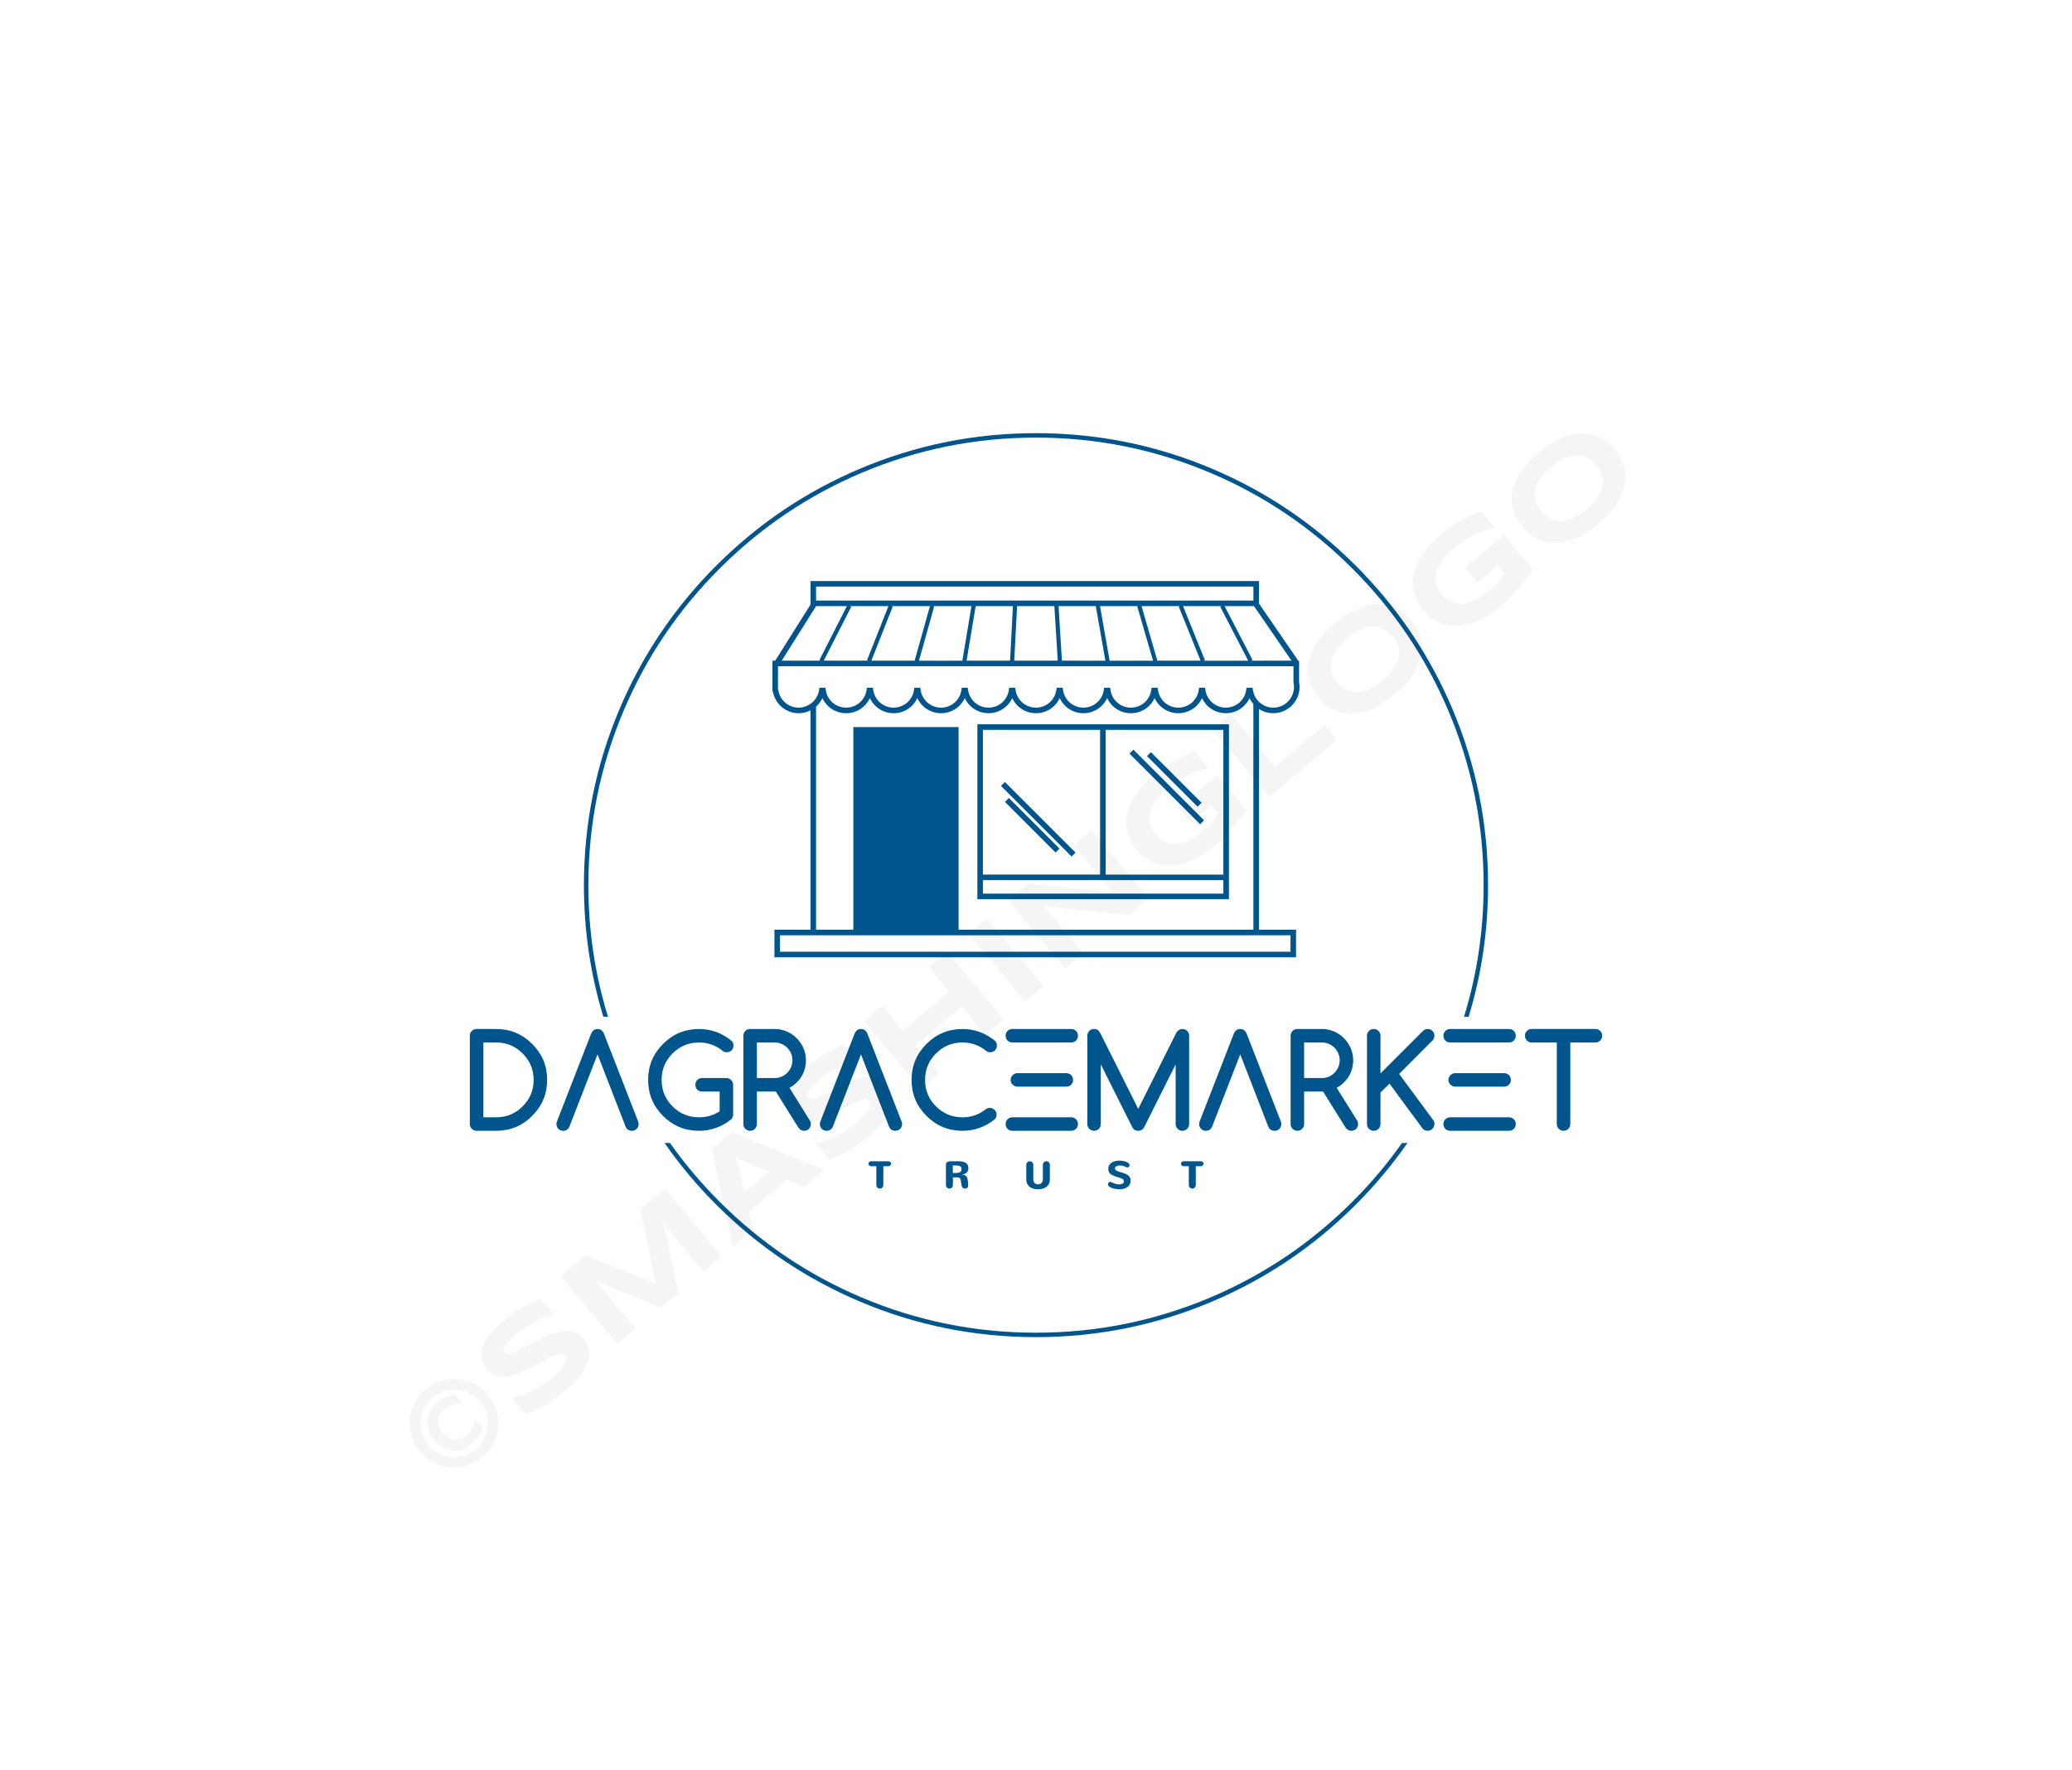 <svg xmlns:mydata="http://www.w3.org/2000/svg" mydata:contrastcolor="ffffff" mydata:template="SingleColorHex1" mydata:presentation="2.5" mydata:layouttype="undefined" mydata:specialfontid="undefined" mydata:id1="008" mydata:id2="027" mydata:companyname="Dagracemarket" mydata:companytagline="trust" version="1.1" xmlns="http://www.w3.org/2000/svg" xmlns:xlink="http://www.w3.org/1999/xlink" viewBox="0 0 550 470"><g fill="#00558c" fill-rule="none" stroke="none" stroke-width="1" stroke-linecap="butt" stroke-linejoin="miter" stroke-miterlimit="10" stroke-dasharray="" stroke-dashoffset="0" font-family="none" font-weight="none" font-size="none" text-anchor="none" style="mix-blend-mode: normal"><g data-paper-data="{&quot;isGlobalGroup&quot;:true,&quot;bounds&quot;:{&quot;x&quot;:124.71034780709681,&quot;y&quot;:115,&quot;width&quot;:300.5793043858064,&quot;height&quot;:240}}"><g data-paper-data="{&quot;isSecondaryText&quot;:true}" fill-rule="nonzero"><path d="M231.247,309.626c-0.097,0 -0.188,-0.018 -0.275,-0.052c-0.087,-0.035 -0.162,-0.083 -0.227,-0.142c-0.065,-0.06 -0.117,-0.13 -0.155,-0.21c-0.038,-0.08 -0.058,-0.165 -0.058,-0.255c0,-0.09 0.019,-0.176 0.058,-0.257c0.038,-0.082 0.09,-0.152 0.155,-0.212c0.065,-0.06 0.141,-0.107 0.227,-0.142c0.087,-0.035 0.178,-0.052 0.275,-0.052h4.565c0.097,0 0.188,0.018 0.275,0.052c0.087,0.035 0.162,0.083 0.227,0.142c0.065,0.06 0.117,0.131 0.155,0.212c0.038,0.082 0.058,0.167 0.058,0.257c0,0.09 -0.019,0.175 -0.058,0.255c-0.038,0.08 -0.09,0.15 -0.155,0.21c-0.065,0.06 -0.141,0.107 -0.227,0.142c-0.087,0.035 -0.178,0.052 -0.275,0.052h-1.34v4.965c0,0.137 -0.024,0.264 -0.072,0.382c-0.048,0.118 -0.115,0.222 -0.2,0.31c-0.085,0.088 -0.183,0.157 -0.295,0.207c-0.112,0.05 -0.232,0.075 -0.362,0.075c-0.13,0 -0.251,-0.025 -0.362,-0.075c-0.112,-0.05 -0.209,-0.119 -0.292,-0.207c-0.083,-0.088 -0.149,-0.192 -0.197,-0.31c-0.048,-0.118 -0.072,-0.246 -0.072,-0.382v-4.965z" data-paper-data="{&quot;glyphName&quot;:&quot;T&quot;,&quot;glyphIndex&quot;:0,&quot;firstGlyphOfWord&quot;:true,&quot;word&quot;:1}"></path><path d="M252.946,314.591c0,0.137 -0.024,0.264 -0.072,0.382c-0.048,0.118 -0.115,0.222 -0.2,0.31c-0.085,0.088 -0.183,0.157 -0.295,0.207c-0.112,0.05 -0.232,0.075 -0.362,0.075c-0.13,0 -0.251,-0.025 -0.362,-0.075c-0.112,-0.05 -0.209,-0.119 -0.292,-0.207c-0.083,-0.088 -0.149,-0.192 -0.197,-0.31c-0.048,-0.118 -0.072,-0.246 -0.072,-0.382v-5.37c0,-0.153 0.031,-0.287 0.092,-0.402c0.062,-0.115 0.144,-0.211 0.247,-0.287c0.103,-0.077 0.224,-0.134 0.362,-0.172c0.138,-0.038 0.284,-0.058 0.437,-0.058h2.005c0.37,0 0.725,0.024 1.065,0.072c0.34,0.048 0.639,0.139 0.897,0.272c0.258,0.133 0.465,0.318 0.62,0.555c0.155,0.237 0.232,0.545 0.232,0.925c0,0.207 -0.028,0.402 -0.085,0.587c-0.057,0.185 -0.148,0.352 -0.275,0.5c-0.127,0.148 -0.292,0.275 -0.497,0.38c-0.205,0.105 -0.456,0.182 -0.752,0.232v0.02c0.213,0.027 0.396,0.066 0.547,0.117c0.152,0.052 0.281,0.12 0.387,0.205c0.107,0.085 0.193,0.187 0.26,0.307c0.067,0.12 0.122,0.262 0.165,0.425c0.043,0.163 0.078,0.349 0.105,0.557c0.027,0.208 0.052,0.444 0.075,0.707c0.007,0.073 0.012,0.144 0.015,0.212c0.003,0.068 0.005,0.136 0.005,0.202c0,0.143 -0.013,0.275 -0.04,0.395c-0.027,0.12 -0.073,0.223 -0.14,0.31c-0.067,0.087 -0.158,0.154 -0.275,0.202c-0.117,0.048 -0.267,0.072 -0.45,0.072c-0.167,0 -0.306,-0.038 -0.417,-0.115c-0.112,-0.077 -0.204,-0.182 -0.277,-0.315c-0.073,-0.133 -0.129,-0.287 -0.167,-0.462c-0.038,-0.175 -0.069,-0.362 -0.092,-0.562c-0.033,-0.29 -0.068,-0.532 -0.102,-0.727c-0.035,-0.195 -0.091,-0.352 -0.167,-0.472c-0.077,-0.12 -0.186,-0.205 -0.327,-0.255c-0.142,-0.05 -0.336,-0.075 -0.582,-0.075h-1.015zM253.716,311.416c0.18,0 0.36,-0.011 0.54,-0.033c0.18,-0.022 0.342,-0.067 0.487,-0.135c0.145,-0.068 0.262,-0.168 0.352,-0.3c0.09,-0.132 0.135,-0.307 0.135,-0.527c0,-0.253 -0.043,-0.443 -0.13,-0.57c-0.087,-0.127 -0.202,-0.222 -0.345,-0.285c-0.143,-0.063 -0.309,-0.102 -0.497,-0.117c-0.188,-0.015 -0.384,-0.022 -0.587,-0.022h-0.755v1.99z" data-paper-data="{&quot;glyphName&quot;:&quot;R&quot;,&quot;glyphIndex&quot;:1,&quot;word&quot;:1}"></path><path d="M276.829,309.276c0,-0.137 0.024,-0.264 0.072,-0.382c0.048,-0.118 0.114,-0.222 0.197,-0.31c0.083,-0.088 0.181,-0.157 0.292,-0.207c0.112,-0.05 0.232,-0.075 0.362,-0.075c0.13,0 0.251,0.025 0.362,0.075c0.112,0.05 0.21,0.119 0.295,0.207c0.085,0.088 0.152,0.192 0.2,0.31c0.048,0.118 0.072,0.246 0.072,0.382v3.83c0,0.44 -0.077,0.824 -0.232,1.152c-0.155,0.328 -0.372,0.602 -0.65,0.822c-0.278,0.22 -0.609,0.385 -0.992,0.495c-0.383,0.11 -0.803,0.165 -1.26,0.165c-0.45,0 -0.866,-0.054 -1.247,-0.162c-0.382,-0.108 -0.712,-0.271 -0.99,-0.487c-0.278,-0.217 -0.496,-0.49 -0.652,-0.82c-0.157,-0.33 -0.235,-0.718 -0.235,-1.165v-3.83c0,-0.137 0.024,-0.264 0.072,-0.382c0.048,-0.118 0.114,-0.222 0.197,-0.31c0.083,-0.088 0.181,-0.157 0.292,-0.207c0.112,-0.05 0.232,-0.075 0.362,-0.075c0.13,0 0.251,0.025 0.362,0.075c0.112,0.05 0.21,0.119 0.295,0.207c0.085,0.088 0.152,0.192 0.2,0.31c0.048,0.118 0.072,0.246 0.072,0.382l0.005,3.8c0,0.24 0.037,0.447 0.11,0.62c0.073,0.173 0.169,0.315 0.287,0.425c0.118,0.11 0.253,0.192 0.405,0.245c0.152,0.053 0.306,0.08 0.462,0.08c0.16,0 0.316,-0.027 0.467,-0.08c0.152,-0.053 0.287,-0.135 0.407,-0.245c0.12,-0.11 0.217,-0.252 0.292,-0.425c0.075,-0.173 0.113,-0.38 0.113,-0.62z" data-paper-data="{&quot;glyphName&quot;:&quot;U&quot;,&quot;glyphIndex&quot;:2,&quot;word&quot;:1}"></path><path d="M295.959,310.201c0,0.16 0.053,0.295 0.16,0.405c0.107,0.11 0.246,0.205 0.417,0.285c0.172,0.08 0.366,0.15 0.582,0.21c0.217,0.06 0.435,0.122 0.655,0.185c0.353,0.107 0.674,0.22 0.962,0.34c0.288,0.12 0.535,0.263 0.74,0.43c0.205,0.167 0.363,0.364 0.475,0.592c0.112,0.228 0.167,0.502 0.167,0.822c0,0.35 -0.069,0.665 -0.207,0.945c-0.138,0.28 -0.337,0.518 -0.597,0.715c-0.26,0.197 -0.574,0.347 -0.942,0.452c-0.368,0.105 -0.782,0.157 -1.242,0.157c-0.237,0 -0.475,-0.014 -0.715,-0.043c-0.24,-0.028 -0.472,-0.069 -0.695,-0.122c-0.223,-0.053 -0.433,-0.118 -0.63,-0.195c-0.197,-0.077 -0.368,-0.163 -0.515,-0.26c-0.147,-0.097 -0.262,-0.202 -0.345,-0.317c-0.083,-0.115 -0.125,-0.237 -0.125,-0.367c0,-0.083 0.018,-0.165 0.052,-0.245c0.035,-0.08 0.08,-0.152 0.135,-0.217c0.055,-0.065 0.117,-0.117 0.185,-0.157c0.068,-0.04 0.136,-0.06 0.202,-0.06c0.06,0 0.118,0.01 0.175,0.03c0.057,0.02 0.114,0.044 0.172,0.072c0.058,0.028 0.118,0.059 0.18,0.092c0.062,0.033 0.128,0.063 0.197,0.09c0.23,0.103 0.488,0.197 0.775,0.28c0.287,0.083 0.587,0.125 0.9,0.125c0.17,0 0.331,-0.016 0.482,-0.048c0.152,-0.032 0.285,-0.08 0.4,-0.145c0.115,-0.065 0.206,-0.149 0.272,-0.252c0.067,-0.103 0.1,-0.228 0.1,-0.375c0,-0.11 -0.02,-0.208 -0.06,-0.295c-0.04,-0.087 -0.095,-0.162 -0.165,-0.227c-0.07,-0.065 -0.152,-0.122 -0.245,-0.17c-0.093,-0.048 -0.192,-0.091 -0.295,-0.128l-0.225,-0.08c-0.043,-0.013 -0.085,-0.028 -0.125,-0.043c-0.04,-0.015 -0.083,-0.029 -0.13,-0.043l-0.26,-0.075c-0.057,-0.013 -0.105,-0.026 -0.145,-0.037c-0.04,-0.012 -0.076,-0.023 -0.107,-0.035c-0.032,-0.012 -0.062,-0.023 -0.092,-0.035c-0.03,-0.012 -0.065,-0.024 -0.105,-0.037l-0.47,-0.165c-0.303,-0.11 -0.563,-0.225 -0.78,-0.345c-0.217,-0.12 -0.393,-0.255 -0.53,-0.405c-0.137,-0.15 -0.237,-0.321 -0.302,-0.512c-0.065,-0.192 -0.098,-0.414 -0.098,-0.667c0,-0.333 0.069,-0.635 0.207,-0.905c0.138,-0.27 0.337,-0.5 0.595,-0.69c0.258,-0.19 0.572,-0.337 0.94,-0.44c0.368,-0.103 0.782,-0.155 1.242,-0.155c0.167,0 0.348,0.011 0.545,0.033c0.197,0.022 0.393,0.054 0.59,0.098c0.197,0.043 0.386,0.099 0.567,0.167c0.182,0.068 0.342,0.148 0.482,0.24c0.14,0.092 0.252,0.196 0.337,0.312c0.085,0.117 0.128,0.247 0.128,0.39c0,0.083 -0.016,0.16 -0.048,0.23c-0.032,0.07 -0.074,0.13 -0.128,0.18c-0.053,0.05 -0.116,0.089 -0.187,0.117c-0.072,0.028 -0.146,0.043 -0.222,0.043c-0.1,0 -0.192,-0.022 -0.275,-0.065c-0.157,-0.08 -0.302,-0.148 -0.437,-0.205c-0.135,-0.057 -0.269,-0.103 -0.402,-0.14c-0.133,-0.037 -0.271,-0.063 -0.412,-0.08c-0.142,-0.017 -0.297,-0.025 -0.467,-0.025c-0.16,0 -0.317,0.014 -0.472,0.043c-0.155,0.028 -0.293,0.073 -0.415,0.135c-0.122,0.062 -0.22,0.141 -0.295,0.237c-0.075,0.097 -0.113,0.215 -0.113,0.355z" data-paper-data="{&quot;glyphName&quot;:&quot;S&quot;,&quot;glyphIndex&quot;:3,&quot;word&quot;:1}"></path><path d="M314.188,309.626c-0.097,0 -0.188,-0.018 -0.275,-0.052c-0.087,-0.035 -0.162,-0.083 -0.227,-0.142c-0.065,-0.06 -0.117,-0.13 -0.155,-0.21c-0.038,-0.08 -0.058,-0.165 -0.058,-0.255c0,-0.09 0.019,-0.176 0.058,-0.257c0.038,-0.082 0.09,-0.152 0.155,-0.212c0.065,-0.06 0.141,-0.107 0.227,-0.142c0.087,-0.035 0.178,-0.052 0.275,-0.052h4.565c0.097,0 0.188,0.018 0.275,0.052c0.087,0.035 0.162,0.083 0.227,0.142c0.065,0.06 0.117,0.131 0.155,0.212c0.038,0.082 0.058,0.167 0.058,0.257c0,0.09 -0.019,0.175 -0.058,0.255c-0.038,0.08 -0.09,0.15 -0.155,0.21c-0.065,0.06 -0.141,0.107 -0.227,0.142c-0.087,0.035 -0.178,0.052 -0.275,0.052h-1.34v4.965c0,0.137 -0.024,0.264 -0.072,0.382c-0.048,0.118 -0.115,0.222 -0.2,0.31c-0.085,0.088 -0.183,0.157 -0.295,0.207c-0.112,0.05 -0.232,0.075 -0.362,0.075c-0.13,0 -0.251,-0.025 -0.362,-0.075c-0.112,-0.05 -0.209,-0.119 -0.292,-0.207c-0.083,-0.088 -0.149,-0.192 -0.197,-0.31c-0.048,-0.118 -0.072,-0.246 -0.072,-0.382v-4.965z" data-paper-data="{&quot;glyphName&quot;:&quot;T&quot;,&quot;glyphIndex&quot;:4,&quot;lastGlyphOfWord&quot;:true,&quot;word&quot;:1}"></path></g><g data-paper-data="{&quot;isPrimaryText&quot;:true}" fill-rule="nonzero"><path d="M131.72,296.634c2.736,0 5.073,-0.968 7.01,-2.905c0.98,-0.98 1.712,-2.047 2.196,-3.201c0.484,-1.154 0.726,-2.43 0.726,-3.826c0,-2.725 -0.974,-5.062 -2.922,-7.01c-1.948,-1.948 -4.285,-2.922 -7.01,-2.922h-3.412v19.864zM131.72,273.189c3.716,0 6.897,1.323 9.544,3.969c1.329,1.329 2.323,2.779 2.981,4.349c0.659,1.571 0.988,3.302 0.988,5.194c0,3.727 -1.323,6.914 -3.969,9.56c-2.635,2.635 -5.816,3.953 -9.544,3.953h-5.202c-0.248,0 -0.481,-0.048 -0.701,-0.144c-0.22,-0.096 -0.411,-0.222 -0.574,-0.38c-0.163,-0.158 -0.293,-0.346 -0.389,-0.566c-0.096,-0.22 -0.144,-0.453 -0.144,-0.701v-23.445c0,-0.248 0.048,-0.481 0.144,-0.701c0.096,-0.22 0.225,-0.408 0.389,-0.566c0.163,-0.158 0.355,-0.284 0.574,-0.38c0.22,-0.096 0.453,-0.144 0.701,-0.144z" data-paper-data="{&quot;glyphName&quot;:&quot;D&quot;,&quot;glyphIndex&quot;:0,&quot;firstGlyphOfWord&quot;:true,&quot;word&quot;:1}"></path><path d="M151.145,299.117c-0.349,0.732 -0.901,1.098 -1.655,1.098c-0.259,0 -0.495,-0.045 -0.709,-0.135c-0.214,-0.09 -0.403,-0.217 -0.566,-0.38c-0.163,-0.163 -0.29,-0.352 -0.38,-0.566c-0.09,-0.214 -0.135,-0.45 -0.135,-0.709c0,-0.236 0.051,-0.479 0.152,-0.726l9.054,-23.259c0.36,-0.833 0.929,-1.25 1.706,-1.25c0.777,0 1.346,0.417 1.706,1.25l9.054,23.259c0.101,0.236 0.152,0.479 0.152,0.726c0,0.259 -0.045,0.495 -0.135,0.709c-0.09,0.214 -0.217,0.403 -0.38,0.566c-0.163,0.163 -0.355,0.29 -0.574,0.38c-0.22,0.09 -0.453,0.135 -0.701,0.135c-0.788,0 -1.346,-0.366 -1.672,-1.098l-7.449,-19.188z" data-paper-data="{&quot;glyphName&quot;:&quot;Λ&quot;,&quot;glyphIndex&quot;:1,&quot;word&quot;:1}"></path><path d="M194.606,295.925c0,0.473 -0.186,0.901 -0.557,1.284c-2.511,2.004 -5.343,3.007 -8.496,3.007c-3.739,0 -6.925,-1.318 -9.56,-3.953c-2.635,-2.635 -3.953,-5.822 -3.953,-9.56c0,-3.727 1.318,-6.909 3.953,-9.544c2.646,-2.646 5.833,-3.969 9.56,-3.969c3.198,0 6.086,1.053 8.665,3.159c0.315,0.293 0.473,0.704 0.473,1.233c0,0.259 -0.045,0.495 -0.135,0.709c-0.09,0.214 -0.217,0.403 -0.38,0.566c-0.163,0.163 -0.355,0.29 -0.574,0.38c-0.22,0.09 -0.453,0.135 -0.701,0.135c-0.462,0 -0.873,-0.169 -1.233,-0.507c-0.856,-0.676 -1.799,-1.194 -2.829,-1.554c-1.03,-0.36 -2.125,-0.541 -3.285,-0.541c-2.748,0 -5.096,0.974 -7.044,2.922c-1.926,1.926 -2.888,4.262 -2.888,7.01c0,2.759 0.963,5.101 2.888,7.027c1.937,1.937 4.285,2.905 7.044,2.905c2.038,0 3.862,-0.535 5.473,-1.605v-5.236h-4.662c-0.507,0 -0.932,-0.172 -1.275,-0.515c-0.343,-0.343 -0.515,-0.769 -0.515,-1.275c0,-0.248 0.045,-0.481 0.135,-0.701c0.09,-0.22 0.217,-0.411 0.38,-0.574c0.163,-0.163 0.352,-0.29 0.566,-0.38c0.214,-0.09 0.45,-0.135 0.709,-0.135h6.469c0.236,0 0.462,0.048 0.676,0.144c0.214,0.096 0.403,0.225 0.566,0.389c0.163,0.163 0.293,0.355 0.389,0.574c0.096,0.22 0.144,0.448 0.144,0.684z" data-paper-data="{&quot;glyphName&quot;:&quot;G&quot;,&quot;glyphIndex&quot;:2,&quot;word&quot;:1}"></path><path d="M200.907,276.77v9.442h4.73c0.653,0 1.267,-0.124 1.841,-0.372c0.574,-0.248 1.073,-0.588 1.495,-1.022c0.422,-0.434 0.757,-0.935 1.005,-1.503c0.248,-0.569 0.372,-1.174 0.372,-1.816c0,-0.653 -0.124,-1.267 -0.372,-1.841c-0.248,-0.574 -0.586,-1.075 -1.013,-1.503c-0.428,-0.428 -0.929,-0.766 -1.503,-1.013c-0.574,-0.248 -1.182,-0.372 -1.824,-0.372zM197.326,298.425v-23.445c0,-0.248 0.045,-0.481 0.135,-0.701c0.09,-0.22 0.217,-0.411 0.38,-0.574c0.163,-0.163 0.352,-0.29 0.566,-0.38c0.214,-0.09 0.45,-0.135 0.709,-0.135h6.52c1.137,0 2.21,0.22 3.218,0.659c1.008,0.439 1.886,1.036 2.635,1.79c0.749,0.754 1.343,1.636 1.782,2.643c0.439,1.008 0.659,2.08 0.659,3.218c0,0.743 -0.093,1.467 -0.279,2.171c-0.186,0.704 -0.462,1.368 -0.828,1.993c-0.366,0.625 -0.822,1.205 -1.368,1.74c-0.546,0.535 -1.18,1.005 -1.9,1.41l5.388,8.631c0.191,0.315 0.287,0.642 0.287,0.98c0,0.259 -0.045,0.495 -0.135,0.709c-0.09,0.214 -0.217,0.403 -0.38,0.566c-0.163,0.163 -0.355,0.29 -0.574,0.38c-0.22,0.09 -0.453,0.135 -0.701,0.135c-0.631,0 -1.143,-0.293 -1.537,-0.878l-5.963,-9.544h-5.034v8.631c0,0.495 -0.175,0.918 -0.524,1.267c-0.349,0.349 -0.771,0.524 -1.267,0.524c-0.495,0 -0.918,-0.175 -1.267,-0.524c-0.349,-0.349 -0.524,-0.771 -0.524,-1.267z" data-paper-data="{&quot;glyphName&quot;:&quot;R&quot;,&quot;glyphIndex&quot;:3,&quot;word&quot;:1}"></path><path d="M221.075,299.117c-0.349,0.732 -0.901,1.098 -1.655,1.098c-0.259,0 -0.495,-0.045 -0.709,-0.135c-0.214,-0.09 -0.403,-0.217 -0.566,-0.38c-0.163,-0.163 -0.29,-0.352 -0.38,-0.566c-0.09,-0.214 -0.135,-0.45 -0.135,-0.709c0,-0.236 0.051,-0.479 0.152,-0.726l9.054,-23.259c0.36,-0.833 0.929,-1.25 1.706,-1.25c0.777,0 1.346,0.417 1.706,1.25l9.054,23.259c0.101,0.236 0.152,0.479 0.152,0.726c0,0.259 -0.045,0.495 -0.135,0.709c-0.09,0.214 -0.217,0.403 -0.38,0.566c-0.163,0.163 -0.355,0.29 -0.574,0.38c-0.22,0.09 -0.453,0.135 -0.701,0.135c-0.788,0 -1.346,-0.366 -1.672,-1.098l-7.449,-19.188z" data-paper-data="{&quot;glyphName&quot;:&quot;Λ&quot;,&quot;glyphIndex&quot;:4,&quot;word&quot;:1}"></path><path d="M262.745,294.134c0.248,0 0.479,0.048 0.693,0.144c0.214,0.096 0.403,0.222 0.566,0.38c0.163,0.158 0.293,0.346 0.389,0.566c0.096,0.22 0.144,0.453 0.144,0.701c0,0.473 -0.186,0.901 -0.557,1.284c-2.511,2.004 -5.343,3.007 -8.496,3.007c-3.739,0 -6.925,-1.318 -9.56,-3.953c-2.635,-2.635 -3.953,-5.822 -3.953,-9.56c0,-3.727 1.318,-6.909 3.953,-9.544c2.646,-2.646 5.833,-3.969 9.56,-3.969c3.198,0 6.086,1.053 8.665,3.159c0.315,0.304 0.473,0.715 0.473,1.233c0,0.259 -0.045,0.495 -0.135,0.709c-0.09,0.214 -0.217,0.403 -0.38,0.566c-0.163,0.163 -0.355,0.29 -0.574,0.38c-0.22,0.09 -0.453,0.135 -0.701,0.135c-0.439,0 -0.85,-0.169 -1.233,-0.507c-0.856,-0.676 -1.799,-1.194 -2.829,-1.554c-1.03,-0.36 -2.125,-0.541 -3.285,-0.541c-2.748,0 -5.096,0.974 -7.044,2.922c-1.926,1.926 -2.888,4.262 -2.888,7.01c0,2.759 0.963,5.101 2.888,7.027c1.937,1.937 4.285,2.905 7.044,2.905c2.354,0 4.426,-0.726 6.216,-2.179c0.293,-0.203 0.642,-0.31 1.047,-0.321z" data-paper-data="{&quot;glyphName&quot;:&quot;C&quot;,&quot;glyphIndex&quot;:5,&quot;word&quot;:1}"></path><path d="M284.349,273.189c0.248,0 0.481,0.045 0.701,0.135c0.22,0.09 0.411,0.217 0.574,0.38c0.163,0.163 0.29,0.355 0.38,0.574c0.09,0.22 0.135,0.453 0.135,0.701c0,0.259 -0.045,0.495 -0.135,0.709c-0.09,0.214 -0.217,0.403 -0.38,0.566c-0.163,0.163 -0.355,0.29 -0.574,0.38c-0.22,0.09 -0.453,0.135 -0.701,0.135h-15.624c-0.259,0 -0.495,-0.045 -0.709,-0.135c-0.214,-0.09 -0.403,-0.217 -0.566,-0.38c-0.163,-0.163 -0.29,-0.352 -0.38,-0.566c-0.09,-0.214 -0.135,-0.45 -0.135,-0.709c0,-0.248 0.045,-0.481 0.135,-0.701c0.09,-0.22 0.217,-0.411 0.38,-0.574c0.163,-0.163 0.352,-0.29 0.566,-0.38c0.214,-0.09 0.45,-0.135 0.709,-0.135zM284.349,296.634c0.248,0 0.481,0.045 0.701,0.135c0.22,0.09 0.411,0.217 0.574,0.38c0.163,0.163 0.29,0.355 0.38,0.574c0.09,0.22 0.135,0.453 0.135,0.701c0,0.259 -0.045,0.495 -0.135,0.709c-0.09,0.214 -0.217,0.403 -0.38,0.566c-0.163,0.163 -0.355,0.29 -0.574,0.38c-0.22,0.09 -0.453,0.135 -0.701,0.135h-15.624c-0.259,0 -0.495,-0.045 -0.709,-0.135c-0.214,-0.09 -0.403,-0.217 -0.566,-0.38c-0.163,-0.163 -0.29,-0.352 -0.38,-0.566c-0.09,-0.214 -0.135,-0.45 -0.135,-0.709c0,-0.248 0.045,-0.481 0.135,-0.701c0.09,-0.22 0.217,-0.411 0.38,-0.574c0.163,-0.163 0.352,-0.29 0.566,-0.38c0.214,-0.09 0.45,-0.135 0.709,-0.135zM283.049,284.912c0.248,0 0.481,0.045 0.701,0.135c0.22,0.09 0.411,0.217 0.574,0.38c0.163,0.163 0.29,0.355 0.38,0.574c0.09,0.22 0.135,0.453 0.135,0.701c0,0.259 -0.045,0.495 -0.135,0.709c-0.09,0.214 -0.217,0.403 -0.38,0.566c-0.163,0.163 -0.355,0.29 -0.574,0.38c-0.22,0.09 -0.453,0.135 -0.701,0.135h-13.04c-0.417,-0.011 -0.816,-0.186 -1.199,-0.524c-0.36,-0.327 -0.541,-0.749 -0.541,-1.267c0,-0.225 0.045,-0.445 0.135,-0.659c0.09,-0.214 0.214,-0.403 0.372,-0.566c0.158,-0.163 0.341,-0.296 0.549,-0.397c0.208,-0.101 0.436,-0.158 0.684,-0.169z" data-paper-data="{&quot;glyphName&quot;:&quot;Ξ&quot;,&quot;glyphIndex&quot;:6,&quot;word&quot;:1}"></path><path d="M288.623,298.425v-23.445c0,-0.248 0.045,-0.481 0.135,-0.701c0.09,-0.22 0.217,-0.411 0.38,-0.574c0.163,-0.163 0.352,-0.29 0.566,-0.38c0.214,-0.09 0.45,-0.135 0.709,-0.135c0.698,0 1.227,0.321 1.588,0.963l10.135,20.253l10.135,-20.253c0.405,-0.642 0.935,-0.963 1.588,-0.963c0.248,0 0.481,0.045 0.701,0.135c0.22,0.09 0.411,0.217 0.574,0.38c0.163,0.163 0.29,0.355 0.38,0.574c0.09,0.22 0.135,0.453 0.135,0.701v23.445c0,0.495 -0.175,0.918 -0.524,1.267c-0.349,0.349 -0.771,0.524 -1.267,0.524c-0.495,0 -0.918,-0.175 -1.267,-0.524c-0.349,-0.349 -0.524,-0.771 -0.524,-1.267v-15.844l-8.378,16.739c-0.349,0.597 -0.867,0.895 -1.554,0.895c-0.743,0 -1.289,-0.36 -1.638,-1.081l-8.294,-16.553v15.844c0,0.495 -0.175,0.918 -0.524,1.267c-0.349,0.349 -0.771,0.524 -1.267,0.524c-0.495,0 -0.918,-0.175 -1.267,-0.524c-0.349,-0.349 -0.524,-0.771 -0.524,-1.267z" data-paper-data="{&quot;glyphName&quot;:&quot;M&quot;,&quot;glyphIndex&quot;:7,&quot;word&quot;:1}"></path><path d="M321.746,299.117c-0.349,0.732 -0.901,1.098 -1.655,1.098c-0.259,0 -0.495,-0.045 -0.709,-0.135c-0.214,-0.09 -0.403,-0.217 -0.566,-0.38c-0.163,-0.163 -0.29,-0.352 -0.38,-0.566c-0.09,-0.214 -0.135,-0.45 -0.135,-0.709c0,-0.236 0.051,-0.479 0.152,-0.726l9.054,-23.259c0.36,-0.833 0.929,-1.25 1.706,-1.25c0.777,0 1.346,0.417 1.706,1.25l9.054,23.259c0.101,0.236 0.152,0.479 0.152,0.726c0,0.259 -0.045,0.495 -0.135,0.709c-0.09,0.214 -0.217,0.403 -0.38,0.566c-0.163,0.163 -0.355,0.29 -0.574,0.38c-0.22,0.09 -0.453,0.135 -0.701,0.135c-0.788,0 -1.346,-0.366 -1.672,-1.098l-7.449,-19.188z" data-paper-data="{&quot;glyphName&quot;:&quot;Λ&quot;,&quot;glyphIndex&quot;:8,&quot;word&quot;:1}"></path><path d="M346.171,276.77v9.442h4.73c0.653,0 1.267,-0.124 1.841,-0.372c0.574,-0.248 1.073,-0.588 1.495,-1.022c0.422,-0.434 0.757,-0.935 1.005,-1.503c0.248,-0.569 0.372,-1.174 0.372,-1.816c0,-0.653 -0.124,-1.267 -0.372,-1.841c-0.248,-0.574 -0.586,-1.075 -1.013,-1.503c-0.428,-0.428 -0.929,-0.766 -1.503,-1.013c-0.574,-0.248 -1.182,-0.372 -1.824,-0.372zM342.59,298.425v-23.445c0,-0.248 0.045,-0.481 0.135,-0.701c0.09,-0.22 0.217,-0.411 0.38,-0.574c0.163,-0.163 0.352,-0.29 0.566,-0.38c0.214,-0.09 0.45,-0.135 0.709,-0.135h6.52c1.137,0 2.21,0.22 3.218,0.659c1.008,0.439 1.886,1.036 2.635,1.79c0.749,0.754 1.343,1.636 1.782,2.643c0.439,1.008 0.659,2.08 0.659,3.218c0,0.743 -0.093,1.467 -0.279,2.171c-0.186,0.704 -0.462,1.368 -0.828,1.993c-0.366,0.625 -0.822,1.205 -1.368,1.74c-0.546,0.535 -1.18,1.005 -1.9,1.41l5.388,8.631c0.191,0.315 0.287,0.642 0.287,0.98c0,0.259 -0.045,0.495 -0.135,0.709c-0.09,0.214 -0.217,0.403 -0.38,0.566c-0.163,0.163 -0.355,0.29 -0.574,0.38c-0.22,0.09 -0.453,0.135 -0.701,0.135c-0.631,0 -1.143,-0.293 -1.537,-0.878l-5.963,-9.544h-5.034v8.631c0,0.495 -0.175,0.918 -0.524,1.267c-0.349,0.349 -0.771,0.524 -1.267,0.524c-0.495,0 -0.918,-0.175 -1.267,-0.524c-0.349,-0.349 -0.524,-0.771 -0.524,-1.267z" data-paper-data="{&quot;glyphName&quot;:&quot;R&quot;,&quot;glyphIndex&quot;:9,&quot;word&quot;:1}"></path><path d="M362.86,274.98c0,-0.495 0.175,-0.918 0.524,-1.267c0.349,-0.349 0.771,-0.524 1.267,-0.524c0.495,0 0.918,0.175 1.267,0.524c0.349,0.349 0.524,0.771 0.524,1.267v10l11.233,-11.233c0.372,-0.372 0.805,-0.557 1.301,-0.557c0.248,0 0.481,0.045 0.701,0.135c0.22,0.09 0.411,0.217 0.574,0.38c0.163,0.163 0.29,0.355 0.38,0.574c0.09,0.22 0.135,0.453 0.135,0.701c0,0.495 -0.175,0.918 -0.524,1.267l-8.851,8.868l9.037,12.246c0.225,0.315 0.338,0.653 0.338,1.013c0,0.236 -0.045,0.467 -0.135,0.693c-0.09,0.225 -0.214,0.422 -0.372,0.591c-0.158,0.169 -0.343,0.304 -0.557,0.405c-0.214,0.101 -0.445,0.152 -0.693,0.152c-0.664,0 -1.165,-0.253 -1.503,-0.76l-8.682,-11.773l-2.382,2.382v8.361c0,0.495 -0.175,0.918 -0.524,1.267c-0.349,0.349 -0.771,0.524 -1.267,0.524c-0.495,0 -0.918,-0.175 -1.267,-0.524c-0.349,-0.349 -0.524,-0.771 -0.524,-1.267z" data-paper-data="{&quot;glyphName&quot;:&quot;K&quot;,&quot;glyphIndex&quot;:10,&quot;word&quot;:1}"></path><path d="M400.561,273.189c0.248,0 0.481,0.045 0.701,0.135c0.22,0.09 0.411,0.217 0.574,0.38c0.163,0.163 0.29,0.355 0.38,0.574c0.09,0.22 0.135,0.453 0.135,0.701c0,0.259 -0.045,0.495 -0.135,0.709c-0.09,0.214 -0.217,0.403 -0.38,0.566c-0.163,0.163 -0.355,0.29 -0.574,0.38c-0.22,0.09 -0.453,0.135 -0.701,0.135h-15.624c-0.259,0 -0.495,-0.045 -0.709,-0.135c-0.214,-0.09 -0.403,-0.217 -0.566,-0.38c-0.163,-0.163 -0.29,-0.352 -0.38,-0.566c-0.09,-0.214 -0.135,-0.45 -0.135,-0.709c0,-0.248 0.045,-0.481 0.135,-0.701c0.09,-0.22 0.217,-0.411 0.38,-0.574c0.163,-0.163 0.352,-0.29 0.566,-0.38c0.214,-0.09 0.45,-0.135 0.709,-0.135zM400.561,296.634c0.248,0 0.481,0.045 0.701,0.135c0.22,0.09 0.411,0.217 0.574,0.38c0.163,0.163 0.29,0.355 0.38,0.574c0.09,0.22 0.135,0.453 0.135,0.701c0,0.259 -0.045,0.495 -0.135,0.709c-0.09,0.214 -0.217,0.403 -0.38,0.566c-0.163,0.163 -0.355,0.29 -0.574,0.38c-0.22,0.09 -0.453,0.135 -0.701,0.135h-15.624c-0.259,0 -0.495,-0.045 -0.709,-0.135c-0.214,-0.09 -0.403,-0.217 -0.566,-0.38c-0.163,-0.163 -0.29,-0.352 -0.38,-0.566c-0.09,-0.214 -0.135,-0.45 -0.135,-0.709c0,-0.248 0.045,-0.481 0.135,-0.701c0.09,-0.22 0.217,-0.411 0.38,-0.574c0.163,-0.163 0.352,-0.29 0.566,-0.38c0.214,-0.09 0.45,-0.135 0.709,-0.135zM399.26,284.912c0.248,0 0.481,0.045 0.701,0.135c0.22,0.09 0.411,0.217 0.574,0.38c0.163,0.163 0.29,0.355 0.38,0.574c0.09,0.22 0.135,0.453 0.135,0.701c0,0.259 -0.045,0.495 -0.135,0.709c-0.09,0.214 -0.217,0.403 -0.38,0.566c-0.163,0.163 -0.355,0.29 -0.574,0.38c-0.22,0.09 -0.453,0.135 -0.701,0.135h-13.04c-0.417,-0.011 -0.816,-0.186 -1.199,-0.524c-0.36,-0.327 -0.541,-0.749 -0.541,-1.267c0,-0.225 0.045,-0.445 0.135,-0.659c0.09,-0.214 0.214,-0.403 0.372,-0.566c0.158,-0.163 0.341,-0.296 0.549,-0.397c0.208,-0.101 0.436,-0.158 0.684,-0.169z" data-paper-data="{&quot;glyphName&quot;:&quot;Ξ&quot;,&quot;glyphIndex&quot;:11,&quot;word&quot;:1}"></path><path d="M423.499,276.77h-6.672v21.655c0,0.495 -0.175,0.918 -0.524,1.267c-0.349,0.349 -0.771,0.524 -1.267,0.524c-0.495,0 -0.918,-0.175 -1.267,-0.524c-0.349,-0.349 -0.524,-0.771 -0.524,-1.267v-21.655h-6.672c-0.495,0 -0.918,-0.175 -1.267,-0.524c-0.349,-0.349 -0.524,-0.771 -0.524,-1.267c0,-0.495 0.175,-0.918 0.524,-1.267c0.349,-0.349 0.771,-0.524 1.267,-0.524h16.925c0.495,0 0.918,0.175 1.267,0.524c0.349,0.349 0.524,0.771 0.524,1.267c0,0.495 -0.175,0.918 -0.524,1.267c-0.349,0.349 -0.771,0.524 -1.267,0.524z" data-paper-data="{&quot;glyphName&quot;:&quot;T&quot;,&quot;glyphIndex&quot;:12,&quot;lastGlyphOfWord&quot;:true,&quot;word&quot;:1}"></path></g><g data-paper-data="{&quot;fillRule&quot;:&quot;evenodd&quot;,&quot;fillRuleOriginal&quot;:&quot;evenodd&quot;,&quot;isIcon&quot;:true,&quot;iconStyle&quot;:&quot;standalone&quot;,&quot;selectedEffects&quot;:{&quot;container&quot;:&quot;&quot;,&quot;transformation&quot;:&quot;&quot;,&quot;pattern&quot;:&quot;&quot;},&quot;bounds&quot;:{&quot;x&quot;:205.03415736898427,&quot;y&quot;:154.25896840065246,&quot;width&quot;:139.93168526203146,&quot;height&quot;:99.89243045175982},&quot;iconType&quot;:&quot;icon&quot;,&quot;rawIconId&quot;:&quot;101810&quot;,&quot;combineTerms&quot;:&quot;store&quot;,&quot;isDetailed&quot;:false,&quot;suitableAsStandaloneIcon&quot;:true}" fill-rule="evenodd"><path d="M344.966,182.378c0,3.845 -3.129,6.974 -6.975,6.974c-1.402,0 -2.708,-0.41 -3.801,-1.125v58.597h9.841v7.327h-138.461v-7.327h9.574v-58.228c-0.945,0.479 -2.007,0.756 -3.136,0.756c-3.238,0 -5.982,-2.189 -6.744,-5.287l-0.228,-0.738v-7.92h0.731l9.38,-14.896v-6.251h119.045v5.988l10.422,15.158h0.216v0.314l0.02,1.162h-0.02v4.131c0.094,0.46 0.139,0.918 0.139,1.364zM332.709,155.734h-116.09v3.711h116.09zM247.702,160.92l0.277,0.078l-4.044,14.408h11.634l-0.111,-0.019l2.411,-14.467zM332.127,175.406h2.062l8.638,-0.002l-8.634,-12.555l-0.738,-1.073l-0.59,-0.856h-7.797l7.412,14.303zM216.621,160.937l-1.477,2.343l-7.636,12.125h10.361l-0.352,-0.178l7.284,-14.306h-8.171zM235.828,160.921h-10.229l0.35,0.178l-7.284,14.306h11.825l-0.332,-0.131zM246.851,160.921h-10.215l0.333,0.13l-5.669,14.354h11.784l-0.277,-0.078zM258.872,160.921l0.114,0.019l-2.408,14.465h11.539l0.76,-14.484zM279.878,160.921h-9.894l-0.762,14.484h11.55zM280.986,160.921l0.895,14.484l11.54,0.002l-2.545,-14.461l0.141,-0.025zM302.169,160.921h-10.174l2.547,14.462l-0.136,0.023h11.656l-4.177,-14.403zM313.232,160.921h-10.217l4.177,14.403l-0.285,0.081h11.787l-5.799,-14.348zM319.502,175.406h11.826l-7.413,-14.301l0.354,-0.183h-10.231l5.799,14.35zM206.511,176.882v6.048l0.086,0.28c0.415,2.703 2.691,4.663 5.409,4.663c1.169,0 2.243,-0.379 3.136,-1.007c0.266,-0.186 0.51,-0.394 0.738,-0.624c0.278,-0.28 0.526,-0.588 0.738,-0.926c0.393,-0.624 0.679,-1.328 0.799,-2.104l0.097,-0.626h1.585l0.095,0.626c0.415,2.703 2.691,4.663 5.409,4.663c2.72,0 4.998,-1.96 5.413,-4.663l0.097,-0.626h1.585l0.095,0.626c0.415,2.703 2.691,4.663 5.409,4.663c2.719,0 4.993,-1.96 5.409,-4.663l0.095,-0.626h1.577l0.097,0.626c0.415,2.703 2.691,4.663 5.411,4.663c2.72,0 4.997,-1.96 5.411,-4.663l0.097,-0.626h1.578l0.097,0.626c0.416,2.702 2.692,4.663 5.409,4.663c2.72,0 4.995,-1.96 5.411,-4.663l0.097,-0.626h1.586l0.097,0.626c0.415,2.702 2.689,4.662 5.409,4.662c2.72,0 4.997,-1.96 5.411,-4.663l0.097,-0.626h1.586l0.097,0.626c0.418,2.703 2.694,4.663 5.411,4.663c2.719,0 4.993,-1.96 5.409,-4.663l0.097,-0.626h1.585l0.097,0.626c0.418,2.703 2.694,4.663 5.411,4.663c2.719,0 4.993,-1.96 5.408,-4.662l0.097,-0.626h1.591l0.097,0.626c0.416,2.703 2.691,4.663 5.409,4.663c2.719,0 4.995,-1.96 5.409,-4.662l0.097,-0.626h1.578l0.097,0.626c0.418,2.703 2.694,4.663 5.413,4.663c2.719,0 4.995,-1.96 5.411,-4.663l0.097,-0.626h1.585l0.097,0.626c0.031,0.185 0.086,0.358 0.131,0.535c0.158,0.612 0.407,1.175 0.74,1.679c0.217,0.325 0.463,0.624 0.74,0.895c0.989,0.962 2.323,1.555 3.801,1.555c3.033,0 5.5,-2.467 5.5,-5.499c0,-0.369 -0.041,-0.752 -0.12,-1.139l-0.017,-0.15v-4.207zM254.45,246.824h78.248v-59.9c-0.404,-0.477 -0.751,-1.007 -1.02,-1.588c-1.112,2.409 -3.526,4.016 -6.298,4.016c-2.775,0 -5.186,-1.605 -6.298,-4.014c-1.114,2.409 -3.523,4.014 -6.3,4.014c-2.774,0 -5.184,-1.607 -6.296,-4.017c-1.112,2.411 -3.523,4.017 -6.3,4.017c-2.772,0 -5.183,-1.605 -6.295,-4.016c-1.117,2.411 -3.523,4.016 -6.298,4.016c-2.774,0 -5.184,-1.607 -6.296,-4.016c-1.115,2.409 -3.526,4.016 -6.301,4.016c-2.775,0 -5.186,-1.605 -6.298,-4.014c-1.114,2.409 -3.526,4.014 -6.3,4.014c-2.774,0 -5.184,-1.605 -6.298,-4.014c-1.114,2.409 -3.524,4.014 -6.3,4.014c-2.775,0 -5.186,-1.605 -6.3,-4.014c-1.114,2.409 -3.523,4.014 -6.298,4.014c-2.775,0 -5.184,-1.605 -6.298,-4.014c-1.115,2.409 -3.526,4.014 -6.301,4.014c-2.775,0 -5.186,-1.605 -6.298,-4.014c-0.405,0.874 -0.984,1.639 -1.686,2.264v59.223h9.904v-53.791h27.927zM259.434,192.296v46.428h66.778v-46.428zM260.909,193.771h31.105v38.423h-31.105zM324.734,232.196h-31.243v-38.425h31.243zM318.564,218.822l1.042,-1.042l-18.752,-18.752l-0.522,0.522l-0.522,0.521zM318.421,213.646l0.522,-0.522l-13.433,-13.431l-1.043,1.043l13.433,13.43zM266.743,207.608l-1.043,1.043l18.749,18.75l1.045,-1.045zM266.763,212.903l13.431,13.431l1.042,-1.042l-13.43,-13.431zM324.734,237.249h-63.825v-3.578h63.825zM207.046,252.675h135.509v-4.375h-135.509z" data-paper-data="{&quot;isPathIcon&quot;:true}"></path></g><path d="M190.147,150.148c11.072,-11.073 23.786,-19.645 38.143,-25.717c14.864,-6.287 30.434,-9.43 46.71,-9.43c16.276,0 31.846,3.143 46.71,9.43c14.357,6.072 27.071,14.645 38.143,25.717c11.072,11.072 19.645,23.786 25.717,38.143c6.287,14.864 9.43,30.434 9.43,46.71c0,12.034 -1.719,23.683 -5.156,34.946h-1.236c3.474,-11.258 5.21,-22.907 5.21,-34.946c0,-16.116 -3.112,-31.532 -9.337,-46.249c-6.012,-14.215 -14.5,-26.804 -25.464,-37.768c-10.964,-10.964 -23.553,-19.452 -37.768,-25.464c-14.717,-6.225 -30.133,-9.337 -46.249,-9.337c-16.116,0 -31.532,3.112 -46.249,9.337c-14.215,6.013 -26.805,14.501 -37.768,25.464c-10.964,10.964 -19.452,23.553 -25.464,37.768c-6.224,14.717 -9.337,30.133 -9.337,46.249c0,12.039 1.737,23.688 5.21,34.946h-1.236c-3.437,-11.263 -5.156,-22.912 -5.156,-34.946c0,-16.276 3.143,-31.846 9.43,-46.71c6.072,-14.357 14.645,-27.071 25.717,-38.143zM359.853,319.853c-11.072,11.072 -23.786,19.645 -38.143,25.717c-14.864,6.287 -30.434,9.43 -46.71,9.43c-16.276,0 -31.845,-3.143 -46.71,-9.43c-14.357,-6.072 -27.071,-14.645 -38.143,-25.717c-5.115,-5.114 -9.696,-10.579 -13.743,-16.394l1.444,0c3.891,5.507 8.269,10.693 13.135,15.559c10.964,10.964 23.553,19.452 37.768,25.464c14.717,6.224 30.133,9.337 46.249,9.337c16.116,0 31.532,-3.112 46.249,-9.337c14.215,-6.012 26.804,-14.5 37.768,-25.464c4.866,-4.866 9.244,-10.052 13.135,-15.559h1.444c-4.048,5.815 -8.629,11.28 -13.743,16.394z" data-paper-data="{&quot;isLogoContainer&quot;:true}" fill-rule="nonzero"></path></g></g><g class="watermark-group" style="opacity:0.04"><path class="watermark-path" d="M129.52,370.3a11.88,11.88,0,0,1,2.58,5.58,12,12,0,0,1,.11,3,11.81,11.81,0,0,1-.64,2.93,12.34,12.34,0,0,1-1.41,2.72,11.65,11.65,0,0,1-2.13,2.32,12,12,0,0,1-2.64,1.69,13,13,0,0,1-2.91.9,12.47,12.47,0,0,1-3,.12,12.17,12.17,0,0,1-2.93-.64,11.8,11.8,0,0,1-2.72-1.38,12.19,12.19,0,0,1-4-4.79,11.85,11.85,0,0,1-.89-2.92,12.14,12.14,0,0,1-.13-3,11.54,11.54,0,0,1,.64-2.92,11.67,11.67,0,0,1,3.5-5,11.44,11.44,0,0,1,2.67-1.69,11.64,11.64,0,0,1,2.92-.91,10.71,10.71,0,0,1,3-.12,11.68,11.68,0,0,1,5.66,2,11.7,11.7,0,0,1,2.34,2.12m-1.4,8.76a13,13,0,0,1-1.22,2.32,9.68,9.68,0,0,1-1.81,2,7.44,7.44,0,0,1-2.38,1.37,6.17,6.17,0,0,1-5.11-.46,8.73,8.73,0,0,1-3.85-4.58,6.69,6.69,0,0,1-.34-2.66,6.09,6.09,0,0,1,.77-2.47,7.15,7.15,0,0,1,1.75-2.11,9.58,9.58,0,0,1,1.09-.81,8.23,8.23,0,0,1,1.12-.63,8.14,8.14,0,0,1,1.19-.46,12.71,12.71,0,0,1,1.32-.37l2,2.38a12.83,12.83,0,0,0-1.56.17,7.86,7.86,0,0,0-1.23.32,4.5,4.5,0,0,0-1,.49,6.41,6.41,0,0,0-.93.67,4.49,4.49,0,0,0-1.15,1.39,3.87,3.87,0,0,0-.45,1.58,4.12,4.12,0,0,0,.26,1.63,6.11,6.11,0,0,0,2.36,2.82,4.43,4.43,0,0,0,1.57.53,3.91,3.91,0,0,0,1.62-.17,4.71,4.71,0,0,0,1.57-.89,10.5,10.5,0,0,0,.83-.79,5.71,5.71,0,0,0,.65-.93,10.13,10.13,0,0,0,.54-1.14,12.24,12.24,0,0,0,.44-1.49l2,2.33m-14.46,4.55a8.86,8.86,0,0,0,2.78,2.22,9,9,0,0,0,3.29.94,9.15,9.15,0,0,0,3.39-.37,8.68,8.68,0,0,0,3.11-1.69,8.8,8.8,0,0,0,2.22-2.78,9.15,9.15,0,0,0,1-3.29,8.95,8.95,0,0,0-4.83-8.76,9,9,0,0,0-6.73-.57,9,9,0,0,0-5.33,4.47,8.94,8.94,0,0,0-.57,6.71,8.76,8.76,0,0,0,1.7,3.12"></path><path class="watermark-path" d="M147,349c-.48.12-1.09.31-1.82.57a24.37,24.37,0,0,0-2.4,1A28.35,28.35,0,0,0,140,352a20.72,20.72,0,0,0-2.71,1.94c-.7.59-1.28,1.11-1.74,1.57a15.07,15.07,0,0,0-1.1,1.22,4.09,4.09,0,0,0-.59.92,2.32,2.32,0,0,0-.22.64,1.16,1.16,0,0,0,0,.47,1.83,1.83,0,0,0,.18.29,1.15,1.15,0,0,0,1,.37,5.54,5.54,0,0,0,1.51-.38q.87-.35,1.95-.9l2.26-1.18q1.2-.65,2.49-1.29c.87-.44,1.73-.83,2.59-1.17a18.94,18.94,0,0,1,2.6-.81,9.27,9.27,0,0,1,2.46-.29,6.25,6.25,0,0,1,2.24.49,5.12,5.12,0,0,1,1.89,1.47,6.35,6.35,0,0,1,1.41,2.61,6,6,0,0,1,.09,2.6,8.3,8.3,0,0,1-.9,2.52,17.79,17.79,0,0,1-1.62,2.37,23.92,23.92,0,0,1-2,2.15c-.72.67-1.41,1.29-2.09,1.87a33.79,33.79,0,0,1-5.33,3.7,32.29,32.29,0,0,1-4.91,2.28l-3.61-4.3a21.38,21.38,0,0,0,5.39-1.87,27.2,27.2,0,0,0,5.4-3.56,21.59,21.59,0,0,0,2.38-2.27,8.67,8.67,0,0,0,1.18-1.7,2.32,2.32,0,0,0,.27-1.19,1.34,1.34,0,0,0-.28-.74,1.21,1.21,0,0,0-1-.42,4.32,4.32,0,0,0-1.55.34,15.77,15.77,0,0,0-2,.88c-.72.37-1.48.77-2.27,1.21l-2.45,1.3c-.85.45-1.7.85-2.56,1.21a22.37,22.37,0,0,1-2.54.86,10,10,0,0,1-2.43.32,5.76,5.76,0,0,1-2.2-.45,5,5,0,0,1-1.89-1.45,6.12,6.12,0,0,1-1.31-2.41,6,6,0,0,1-.1-2.41,8.28,8.28,0,0,1,.81-2.38,14.06,14.06,0,0,1,1.49-2.24,22.37,22.37,0,0,1,1.85-2.05q1-1,2-1.77c.7-.59,1.44-1.15,2.23-1.7s1.62-1.06,2.44-1.53,1.63-.91,2.43-1.3,1.58-.75,2.3-1L147,349"></path><path class="watermark-path" d="M186.76,337.57l-10.6-12.63,3.92,18.24-4.66,3.91-17.27-7,10.6,12.63-4.86,4.07-15.09-18,6.59-5.54,18.69,7.52-4.15-19.71,6.57-5.52,15.09,18-4.83,4.05"></path><path class="watermark-path" d="M208.84,313.24l-10,8.42,1.16,4.82L194.56,331l-5.68-25.89,5.42-4.55,24.51,10.09-5.42,4.55-4.55-2m-11.23,3.45,6.57-5.52-8.83-3.87,2.26,9.39"></path><path class="watermark-path" d="M227.49,281.38c-.48.12-1.09.31-1.82.57a24.37,24.37,0,0,0-2.4,1,26.11,26.11,0,0,0-2.7,1.47,20.72,20.72,0,0,0-2.71,1.94c-.7.59-1.28,1.11-1.74,1.57a13.39,13.39,0,0,0-1.1,1.22,4.29,4.29,0,0,0-.59.91,2.48,2.48,0,0,0-.22.65,1.16,1.16,0,0,0,0,.47,1.83,1.83,0,0,0,.18.29,1.15,1.15,0,0,0,1,.37,5.54,5.54,0,0,0,1.51-.38q.87-.34,2-.9l2.26-1.18q1.2-.64,2.49-1.29c.87-.44,1.73-.83,2.59-1.17a18.94,18.94,0,0,1,2.6-.81,9.27,9.27,0,0,1,2.46-.29,6.08,6.08,0,0,1,2.24.49,5.09,5.09,0,0,1,1.89,1.46,6.47,6.47,0,0,1,1.41,2.61,6.07,6.07,0,0,1,.09,2.61,8.3,8.3,0,0,1-.9,2.52,16.32,16.32,0,0,1-1.63,2.36,21.41,21.41,0,0,1-2,2.16c-.72.67-1.41,1.29-2.1,1.86a33.36,33.36,0,0,1-5.32,3.71,31.92,31.92,0,0,1-4.92,2.28l-3.6-4.3a21.38,21.38,0,0,0,5.39-1.87,27.2,27.2,0,0,0,5.4-3.56,21.59,21.59,0,0,0,2.38-2.27,8.67,8.67,0,0,0,1.18-1.7A2.32,2.32,0,0,0,231,293a1.34,1.34,0,0,0-.28-.74,1.21,1.21,0,0,0-1-.42,4.32,4.32,0,0,0-1.55.34,16.54,16.54,0,0,0-2,.88c-.71.37-1.47.77-2.26,1.21l-2.46,1.3c-.84.44-1.7.85-2.55,1.21a24.53,24.53,0,0,1-2.54.86A10,10,0,0,1,214,298a5.76,5.76,0,0,1-2.2-.45,5,5,0,0,1-1.89-1.45,6.12,6.12,0,0,1-1.31-2.41,5.78,5.78,0,0,1-.1-2.41,8,8,0,0,1,.81-2.38,14.61,14.61,0,0,1,1.49-2.25,22.26,22.26,0,0,1,1.85-2q1-1,2-1.77c.7-.59,1.44-1.15,2.23-1.7s1.62-1.06,2.44-1.53,1.63-.91,2.43-1.31,1.58-.74,2.3-1l3.5,4.16"></path><path class="watermark-path" d="M261.64,274.74l-6.29-7.5L243,277.61l6.3,7.5-4.86,4.07-15.09-18,4.85-4.08,5.49,6.55L252,263.3l-5.49-6.55,4.86-4.07,15.09,18-4.86,4.08"></path><path class="watermark-path" d="M272.18,265.9l-15.09-18,4.86-4.08,15.09,18-4.86,4.08"></path><path class="watermark-path" d="M299.65,242.85l-22.51-2.18L287.51,253l-4.85,4.08-15.1-18,5.28-4.43,22.56,2.22L285,224.5l4.83-4.06,15.09,18-5.26,4.42"></path><path class="watermark-path" d="M306.68,205.52a31.88,31.88,0,0,1,5.29-3.66,34.48,34.48,0,0,1,5.14-2.35l3.69,4.39a20.77,20.77,0,0,0-2.37.61,20.47,20.47,0,0,0-2.61,1,25.12,25.12,0,0,0-2.76,1.49,23.9,23.9,0,0,0-2.8,2,20.42,20.42,0,0,0-2.8,2.77,12.77,12.77,0,0,0-1.64,2.52,7,7,0,0,0-.68,2.24,6,6,0,0,0,.66,3.64,8.16,8.16,0,0,0,.94,1.38,9.12,9.12,0,0,0,1.08,1.07,6.39,6.39,0,0,0,1.47.91,6.73,6.73,0,0,0,1.88.48,6.54,6.54,0,0,0,2.28-.18,11.67,11.67,0,0,0,2.74-1.07,19.38,19.38,0,0,0,3.18-2.22c.57-.48,1.06-.92,1.46-1.31a14.57,14.57,0,0,0,1-1.13,11.46,11.46,0,0,0,.81-1.05l.74-1.09-1.82-2.17-5.45,4.57-3.31-3.94,10.31-8.65,7.71,9.19a29,29,0,0,1-1.67,2.43q-1,1.26-2.1,2.52c-.74.84-1.5,1.65-2.3,2.44s-1.58,1.5-2.33,2.14a31,31,0,0,1-3.59,2.61,22.55,22.55,0,0,1-3.64,1.83,15.64,15.64,0,0,1-3.63.89,10.72,10.72,0,0,1-3.49-.15,10.45,10.45,0,0,1-3.28-1.33,12.54,12.54,0,0,1-3-2.67,12,12,0,0,1-2.08-3.44,10.45,10.45,0,0,1-.71-3.5,11.14,11.14,0,0,1,.51-3.51,15.72,15.72,0,0,1,1.56-3.43,21.62,21.62,0,0,1,2.42-3.28,30.3,30.3,0,0,1,3.15-3"></path><path class="watermark-path" d="M336.91,211.59l-15.1-18,4.86-4.08,11.79,14,13.13-11,3.31,3.94-18,15.1"></path><path class="watermark-path" d="M374.54,164.71a12.28,12.28,0,0,1,2.59,4.81,10.44,10.44,0,0,1,0,5,14.62,14.62,0,0,1-2.33,5,25.55,25.55,0,0,1-4.56,4.85,26.07,26.07,0,0,1-5.6,3.67,14.79,14.79,0,0,1-5.38,1.43,10.43,10.43,0,0,1-4.94-.89,13.24,13.24,0,0,1-6.87-8.18,10.48,10.48,0,0,1,0-5,14.51,14.51,0,0,1,2.36-5,25.23,25.23,0,0,1,4.57-4.89,25,25,0,0,1,5.59-3.64,14.45,14.45,0,0,1,5.35-1.43,10.31,10.31,0,0,1,4.93.92,12.22,12.22,0,0,1,4.28,3.38m-4.91,4.11a8.36,8.36,0,0,0-2-1.72,5.5,5.5,0,0,0-2.65-.85,7.72,7.72,0,0,0-3.32.57,14.49,14.49,0,0,0-4,2.52,16.72,16.72,0,0,0-2.38,2.4,10.15,10.15,0,0,0-1.39,2.24,6.71,6.71,0,0,0-.56,2.1,5.69,5.69,0,0,0,.1,1.9,6.21,6.21,0,0,0,.61,1.69,9.85,9.85,0,0,0,1,1.44,10.48,10.48,0,0,0,1.26,1.23,6.67,6.67,0,0,0,1.57.92,6.1,6.1,0,0,0,1.85.41,6.8,6.8,0,0,0,2.15-.2,11.06,11.06,0,0,0,2.45-1,17.67,17.67,0,0,0,2.77-1.94,14.39,14.39,0,0,0,3.18-3.52,7.74,7.74,0,0,0,1.14-3.17,5.54,5.54,0,0,0-.37-2.74,8.52,8.52,0,0,0-1.36-2.3"></path><path class="watermark-path" d="M382.66,141.76A32.3,32.3,0,0,1,388,138.1a34.12,34.12,0,0,1,5.15-2.35l3.69,4.4a19.62,19.62,0,0,0-2.37.6,22.08,22.08,0,0,0-2.61,1,26,26,0,0,0-2.77,1.49,23.9,23.9,0,0,0-2.8,2,21,21,0,0,0-2.8,2.78,13.19,13.19,0,0,0-1.64,2.51,7.29,7.29,0,0,0-.68,2.24,6.36,6.36,0,0,0,.06,2,5.8,5.8,0,0,0,.61,1.68,8.12,8.12,0,0,0,.93,1.38,9.16,9.16,0,0,0,1.08,1.08,6.56,6.56,0,0,0,1.48.9,6,6,0,0,0,1.87.48,6.76,6.76,0,0,0,2.28-.17,12,12,0,0,0,2.74-1.08,18.57,18.57,0,0,0,3.18-2.22c.58-.48,1.06-.92,1.46-1.31s.75-.77,1.05-1.12.57-.72.81-1.06l.73-1.09-1.82-2.17-5.45,4.57-3.3-3.94,10.3-8.65,7.71,9.19a29,29,0,0,1-1.67,2.43q-1,1.26-2.1,2.52c-.73.84-1.5,1.66-2.3,2.44s-1.57,1.5-2.33,2.14a31,31,0,0,1-3.59,2.61,22.15,22.15,0,0,1-3.64,1.83,15.56,15.56,0,0,1-3.62.89,11,11,0,0,1-3.49-.14,10.84,10.84,0,0,1-3.28-1.33,12.82,12.82,0,0,1-3-2.68,12.12,12.12,0,0,1-2.08-3.43A10.71,10.71,0,0,1,375,155a11.18,11.18,0,0,1,.51-3.51,15.51,15.51,0,0,1,1.57-3.43,21.44,21.44,0,0,1,2.42-3.28,30.19,30.19,0,0,1,3.14-3"></path><path class="watermark-path" d="M428.63,119.31a12.26,12.26,0,0,1,2.59,4.82,10.44,10.44,0,0,1,0,5,14.53,14.53,0,0,1-2.34,5,25.29,25.29,0,0,1-4.56,4.86,26,26,0,0,1-5.59,3.67,14.84,14.84,0,0,1-5.38,1.43,10.61,10.61,0,0,1-4.95-.89,12.15,12.15,0,0,1-4.3-3.37,12,12,0,0,1-2.56-4.81,10.48,10.48,0,0,1,0-5,14.39,14.39,0,0,1,2.35-5,27.89,27.89,0,0,1,10.16-8.53,14.49,14.49,0,0,1,5.36-1.43,10.27,10.27,0,0,1,4.92.92,12.21,12.21,0,0,1,4.28,3.37m-4.91,4.12a8.17,8.17,0,0,0-2-1.72,5.58,5.58,0,0,0-2.65-.86,7.86,7.86,0,0,0-3.31.58,14.49,14.49,0,0,0-4,2.52,16.21,16.21,0,0,0-2.38,2.4,9.85,9.85,0,0,0-1.4,2.24,7,7,0,0,0-.56,2.1,6,6,0,0,0,.1,1.9,6.23,6.23,0,0,0,.62,1.69,8.49,8.49,0,0,0,1,1.44,9.18,9.18,0,0,0,1.26,1.23,6.67,6.67,0,0,0,1.57.92,6,6,0,0,0,1.84.41,6.86,6.86,0,0,0,2.16-.2,11.26,11.26,0,0,0,2.45-1,17.62,17.62,0,0,0,2.76-1.94,14.67,14.67,0,0,0,3.19-3.52,7.71,7.71,0,0,0,1.13-3.17,5.53,5.53,0,0,0-.36-2.74,8.55,8.55,0,0,0-1.37-2.3"></path></g></svg>